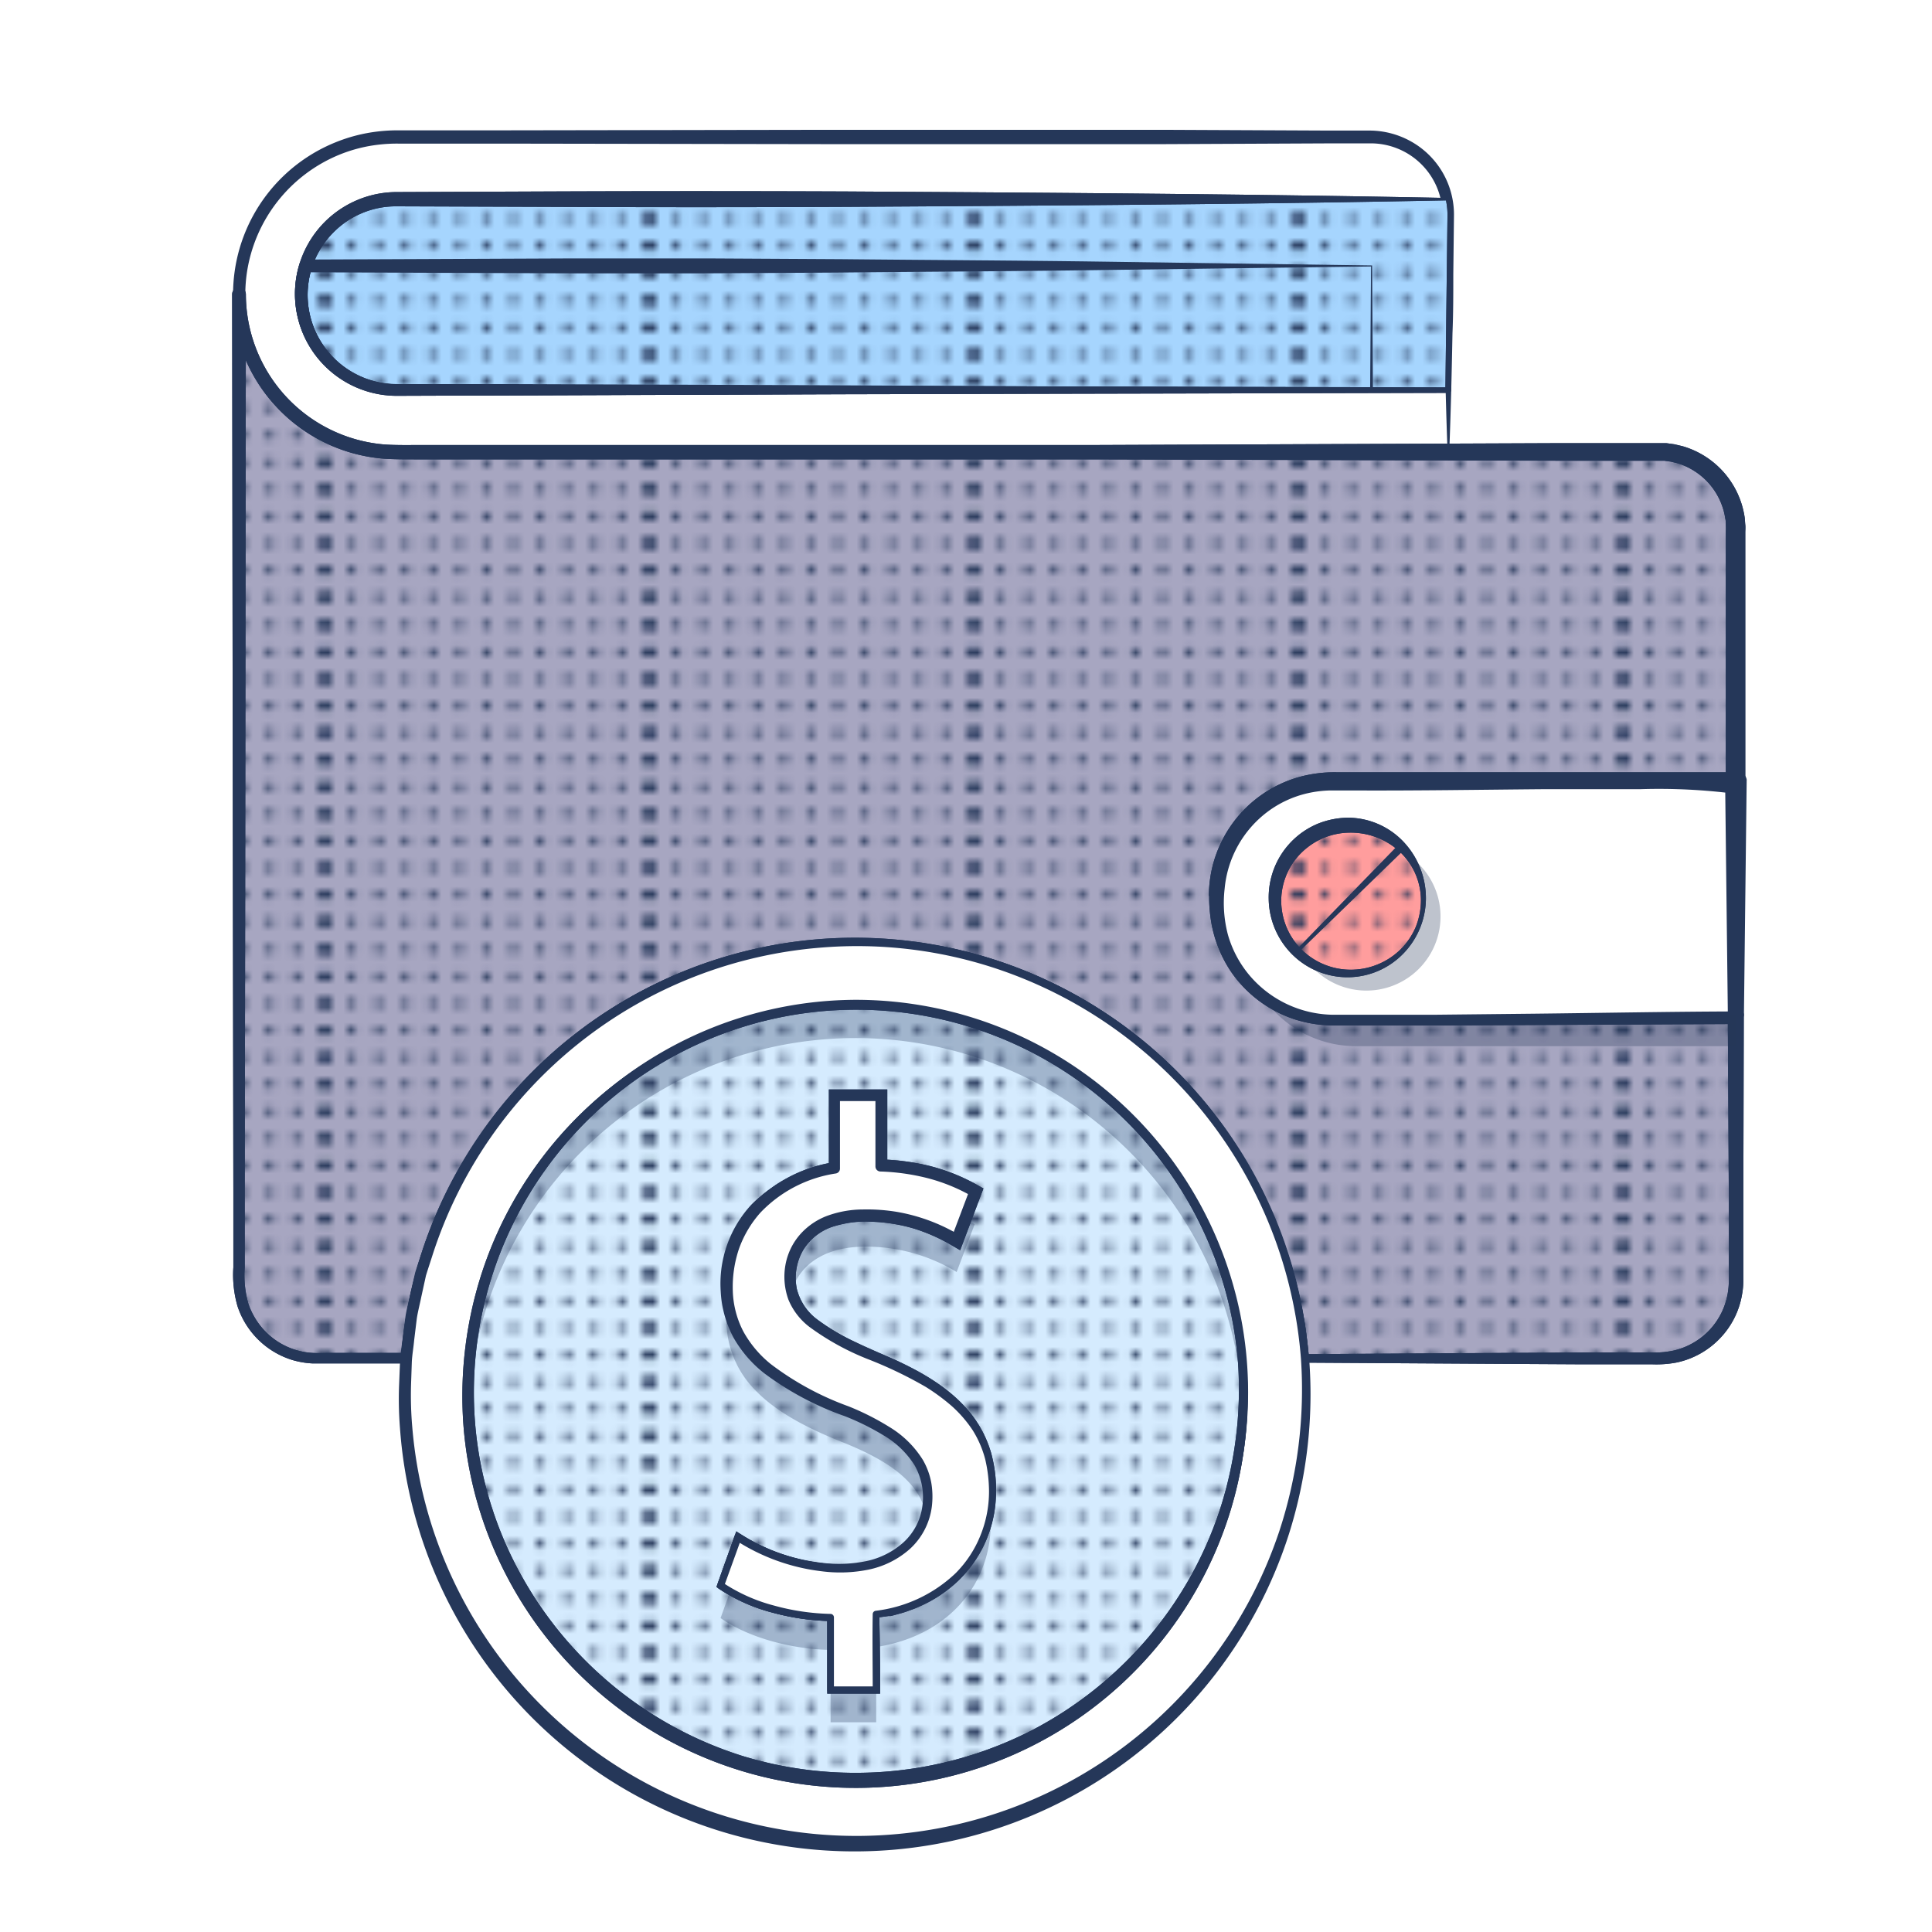 <svg id="Layer_1" data-name="Layer 1" xmlns="http://www.w3.org/2000/svg" xmlns:xlink="http://www.w3.org/1999/xlink" viewBox="0 0 256 256"><defs><style>.cls-1{fill:none;}.cls-2,.cls-9{fill:#253759;}.cls-3{clip-path:url(#clip-path);}.cls-4{clip-path:url(#clip-path-2);}.cls-5{fill:#fff;}.cls-6{fill:#a6d5fe;}.cls-7{fill:url(#New_Pattern_Swatch_1);}.cls-8{fill:#a7a6c1;}.cls-12,.cls-9{opacity:0.3;}.cls-10{fill:#ff9d9d;}.cls-11{fill:#d5ebfe;}</style><clipPath id="clip-path"><rect class="cls-1" x="42.85" width="43" height="43"/></clipPath><clipPath id="clip-path-2"><rect class="cls-1" x="-0.05" width="43" height="43"/></clipPath><pattern id="New_Pattern_Swatch_1" data-name="New Pattern Swatch 1" width="42.9" height="43" patternTransform="translate(0 596.97)" patternUnits="userSpaceOnUse" viewBox="0 0 42.9 43"><rect class="cls-1" width="42.9" height="43"/><circle class="cls-2" cx="42.91" cy="1.85" r="0.57"/><circle class="cls-2" cx="42.91" cy="5.42" r="0.57"/><circle class="cls-2" cx="42.91" cy="8.99" r="0.57"/><circle class="cls-2" cx="42.91" cy="12.57" r="0.57"/><circle class="cls-2" cx="42.91" cy="16.14" r="0.57"/><circle class="cls-2" cx="42.91" cy="19.71" r="0.57"/><circle class="cls-2" cx="42.91" cy="23.29" r="0.57"/><circle class="cls-2" cx="42.91" cy="26.86" r="0.57"/><circle class="cls-2" cx="42.91" cy="30.43" r="0.57"/><circle class="cls-2" cx="42.91" cy="34.01" r="0.57"/><circle class="cls-2" cx="42.91" cy="37.58" r="0.57"/><circle class="cls-2" cx="42.91" cy="41.15" r="0.57"/><circle class="cls-2" cx="42.89" cy="1.85" r="0.57"/><circle class="cls-2" cx="42.89" cy="5.42" r="0.57"/><circle class="cls-2" cx="42.89" cy="8.99" r="0.57"/><circle class="cls-2" cx="42.89" cy="12.57" r="0.57"/><circle class="cls-2" cx="42.89" cy="16.14" r="0.57"/><circle class="cls-2" cx="42.89" cy="19.71" r="0.57"/><circle class="cls-2" cx="42.89" cy="23.29" r="0.57"/><circle class="cls-2" cx="42.89" cy="26.86" r="0.57"/><circle class="cls-2" cx="42.89" cy="30.43" r="0.57"/><circle class="cls-2" cx="42.89" cy="34.01" r="0.57"/><circle class="cls-2" cx="42.89" cy="37.58" r="0.57"/><circle class="cls-2" cx="42.89" cy="41.15" r="0.57"/><g class="cls-3"><circle class="cls-2" cx="42.81" cy="1.85" r="0.57"/><circle class="cls-2" cx="42.81" cy="5.42" r="0.57"/><circle class="cls-2" cx="42.81" cy="8.99" r="0.57"/><circle class="cls-2" cx="42.81" cy="12.57" r="0.57"/><circle class="cls-2" cx="42.81" cy="16.14" r="0.57"/><circle class="cls-2" cx="42.81" cy="19.71" r="0.57"/><circle class="cls-2" cx="42.81" cy="23.29" r="0.57"/><circle class="cls-2" cx="42.81" cy="26.86" r="0.57"/><circle class="cls-2" cx="42.81" cy="30.43" r="0.57"/><circle class="cls-2" cx="42.81" cy="34.01" r="0.57"/><circle class="cls-2" cx="42.81" cy="37.58" r="0.57"/><circle class="cls-2" cx="42.81" cy="41.15" r="0.57"/><circle class="cls-2" cx="42.79" cy="1.85" r="0.57"/><circle class="cls-2" cx="42.79" cy="5.42" r="0.57"/><circle class="cls-2" cx="42.79" cy="8.99" r="0.57"/><circle class="cls-2" cx="42.79" cy="12.57" r="0.57"/><circle class="cls-2" cx="42.79" cy="16.14" r="0.57"/><circle class="cls-2" cx="42.79" cy="19.71" r="0.57"/><circle class="cls-2" cx="42.79" cy="23.29" r="0.57"/><circle class="cls-2" cx="42.79" cy="26.86" r="0.57"/><circle class="cls-2" cx="42.79" cy="30.43" r="0.57"/><circle class="cls-2" cx="42.79" cy="34.01" r="0.57"/><circle class="cls-2" cx="42.79" cy="37.58" r="0.57"/><circle class="cls-2" cx="42.79" cy="41.15" r="0.57"/></g><circle class="cls-2" cx="42.91" cy="1.85" r="0.57"/><circle class="cls-2" cx="42.91" cy="5.42" r="0.57"/><circle class="cls-2" cx="42.91" cy="8.99" r="0.57"/><circle class="cls-2" cx="42.91" cy="12.57" r="0.57"/><circle class="cls-2" cx="42.91" cy="16.14" r="0.57"/><circle class="cls-2" cx="42.91" cy="19.71" r="0.57"/><circle class="cls-2" cx="42.91" cy="23.29" r="0.57"/><circle class="cls-2" cx="42.91" cy="26.86" r="0.57"/><circle class="cls-2" cx="42.91" cy="30.43" r="0.57"/><circle class="cls-2" cx="42.91" cy="34.01" r="0.57"/><circle class="cls-2" cx="42.91" cy="37.58" r="0.57"/><circle class="cls-2" cx="42.91" cy="41.15" r="0.57"/><circle class="cls-2" cx="0.01" cy="1.85" r="0.57"/><circle class="cls-2" cx="3.59" cy="1.85" r="0.57"/><circle class="cls-2" cx="7.16" cy="1.85" r="0.57"/><circle class="cls-2" cx="10.73" cy="1.85" r="0.57"/><circle class="cls-2" cx="0.01" cy="5.42" r="0.57"/><circle class="cls-2" cx="3.59" cy="5.42" r="0.57"/><circle class="cls-2" cx="7.16" cy="5.42" r="0.57"/><circle class="cls-2" cx="10.73" cy="5.42" r="0.57"/><circle class="cls-2" cx="0.01" cy="8.99" r="0.57"/><circle class="cls-2" cx="3.59" cy="8.99" r="0.57"/><circle class="cls-2" cx="7.16" cy="8.99" r="0.57"/><circle class="cls-2" cx="10.73" cy="8.99" r="0.57"/><circle class="cls-2" cx="0.01" cy="12.57" r="0.57"/><circle class="cls-2" cx="3.59" cy="12.57" r="0.57"/><circle class="cls-2" cx="7.16" cy="12.57" r="0.57"/><circle class="cls-2" cx="10.73" cy="12.57" r="0.57"/><circle class="cls-2" cx="0.01" cy="16.14" r="0.57"/><circle class="cls-2" cx="3.59" cy="16.14" r="0.57"/><circle class="cls-2" cx="7.16" cy="16.14" r="0.57"/><circle class="cls-2" cx="10.73" cy="16.14" r="0.57"/><circle class="cls-2" cx="0.01" cy="19.71" r="0.57"/><circle class="cls-2" cx="3.59" cy="19.71" r="0.57"/><circle class="cls-2" cx="7.16" cy="19.71" r="0.57"/><circle class="cls-2" cx="10.73" cy="19.71" r="0.57"/><circle class="cls-2" cx="14.3" cy="1.85" r="0.57"/><circle class="cls-2" cx="17.88" cy="1.85" r="0.57"/><circle class="cls-2" cx="21.45" cy="1.85" r="0.57"/><circle class="cls-2" cx="25.02" cy="1.85" r="0.57"/><circle class="cls-2" cx="28.6" cy="1.85" r="0.57"/><circle class="cls-2" cx="14.3" cy="5.42" r="0.57"/><circle class="cls-2" cx="17.88" cy="5.42" r="0.57"/><circle class="cls-2" cx="21.45" cy="5.42" r="0.57"/><circle class="cls-2" cx="25.02" cy="5.42" r="0.57"/><circle class="cls-2" cx="28.6" cy="5.42" r="0.57"/><circle class="cls-2" cx="14.3" cy="8.99" r="0.57"/><circle class="cls-2" cx="17.88" cy="8.99" r="0.57"/><circle class="cls-2" cx="21.45" cy="8.99" r="0.57"/><circle class="cls-2" cx="25.02" cy="8.99" r="0.57"/><circle class="cls-2" cx="28.6" cy="8.99" r="0.57"/><circle class="cls-2" cx="14.3" cy="12.57" r="0.57"/><circle class="cls-2" cx="17.88" cy="12.57" r="0.57"/><circle class="cls-2" cx="21.45" cy="12.57" r="0.57"/><circle class="cls-2" cx="25.02" cy="12.57" r="0.57"/><circle class="cls-2" cx="28.6" cy="12.57" r="0.57"/><circle class="cls-2" cx="14.3" cy="16.14" r="0.57"/><circle class="cls-2" cx="17.88" cy="16.14" r="0.57"/><circle class="cls-2" cx="21.45" cy="16.14" r="0.57"/><circle class="cls-2" cx="25.02" cy="16.14" r="0.57"/><circle class="cls-2" cx="28.6" cy="16.14" r="0.57"/><circle class="cls-2" cx="14.3" cy="19.71" r="0.57"/><circle class="cls-2" cx="17.88" cy="19.71" r="0.57"/><circle class="cls-2" cx="21.45" cy="19.71" r="0.57"/><circle class="cls-2" cx="25.02" cy="19.71" r="0.57"/><circle class="cls-2" cx="28.6" cy="19.71" r="0.57"/><circle class="cls-2" cx="32.17" cy="1.85" r="0.57"/><circle class="cls-2" cx="35.74" cy="1.85" r="0.57"/><circle class="cls-2" cx="39.31" cy="1.85" r="0.57"/><circle class="cls-2" cx="42.89" cy="1.85" r="0.57"/><circle class="cls-2" cx="32.17" cy="5.42" r="0.57"/><circle class="cls-2" cx="35.74" cy="5.42" r="0.57"/><circle class="cls-2" cx="39.31" cy="5.42" r="0.57"/><circle class="cls-2" cx="42.89" cy="5.42" r="0.57"/><circle class="cls-2" cx="32.17" cy="8.99" r="0.57"/><circle class="cls-2" cx="35.74" cy="8.99" r="0.57"/><circle class="cls-2" cx="39.31" cy="8.99" r="0.57"/><circle class="cls-2" cx="42.89" cy="8.99" r="0.57"/><circle class="cls-2" cx="32.17" cy="12.57" r="0.57"/><circle class="cls-2" cx="35.74" cy="12.57" r="0.57"/><circle class="cls-2" cx="39.31" cy="12.57" r="0.57"/><circle class="cls-2" cx="42.89" cy="12.57" r="0.57"/><circle class="cls-2" cx="32.17" cy="16.14" r="0.57"/><circle class="cls-2" cx="35.74" cy="16.14" r="0.57"/><circle class="cls-2" cx="39.31" cy="16.14" r="0.57"/><circle class="cls-2" cx="42.89" cy="16.14" r="0.57"/><circle class="cls-2" cx="32.17" cy="19.71" r="0.57"/><circle class="cls-2" cx="35.74" cy="19.71" r="0.57"/><circle class="cls-2" cx="39.31" cy="19.71" r="0.57"/><circle class="cls-2" cx="42.89" cy="19.71" r="0.57"/><circle class="cls-2" cx="0.01" cy="23.29" r="0.57"/><circle class="cls-2" cx="3.59" cy="23.29" r="0.57"/><circle class="cls-2" cx="7.16" cy="23.29" r="0.57"/><circle class="cls-2" cx="10.73" cy="23.29" r="0.57"/><circle class="cls-2" cx="0.01" cy="26.86" r="0.57"/><circle class="cls-2" cx="3.59" cy="26.86" r="0.57"/><circle class="cls-2" cx="7.16" cy="26.86" r="0.57"/><circle class="cls-2" cx="10.73" cy="26.86" r="0.57"/><circle class="cls-2" cx="0.01" cy="30.43" r="0.57"/><circle class="cls-2" cx="3.59" cy="30.43" r="0.57"/><circle class="cls-2" cx="7.16" cy="30.43" r="0.57"/><circle class="cls-2" cx="10.73" cy="30.43" r="0.57"/><circle class="cls-2" cx="0.01" cy="34.01" r="0.57"/><circle class="cls-2" cx="3.59" cy="34.01" r="0.57"/><circle class="cls-2" cx="7.16" cy="34.01" r="0.57"/><circle class="cls-2" cx="10.73" cy="34.01" r="0.57"/><circle class="cls-2" cx="0.01" cy="37.58" r="0.57"/><circle class="cls-2" cx="3.59" cy="37.58" r="0.57"/><circle class="cls-2" cx="7.16" cy="37.58" r="0.57"/><circle class="cls-2" cx="10.73" cy="37.58" r="0.57"/><circle class="cls-2" cx="0.01" cy="41.15" r="0.57"/><circle class="cls-2" cx="3.59" cy="41.15" r="0.57"/><circle class="cls-2" cx="7.16" cy="41.15" r="0.57"/><circle class="cls-2" cx="10.73" cy="41.15" r="0.57"/><circle class="cls-2" cx="14.3" cy="23.29" r="0.57"/><circle class="cls-2" cx="17.88" cy="23.29" r="0.57"/><circle class="cls-2" cx="21.45" cy="23.29" r="0.57"/><circle class="cls-2" cx="25.02" cy="23.29" r="0.57"/><circle class="cls-2" cx="28.6" cy="23.29" r="0.57"/><circle class="cls-2" cx="14.3" cy="26.86" r="0.57"/><circle class="cls-2" cx="17.88" cy="26.86" r="0.57"/><circle class="cls-2" cx="21.45" cy="26.86" r="0.57"/><circle class="cls-2" cx="25.02" cy="26.86" r="0.57"/><circle class="cls-2" cx="28.6" cy="26.86" r="0.57"/><circle class="cls-2" cx="14.3" cy="30.43" r="0.57"/><circle class="cls-2" cx="17.88" cy="30.43" r="0.57"/><circle class="cls-2" cx="21.45" cy="30.43" r="0.57"/><circle class="cls-2" cx="25.02" cy="30.43" r="0.57"/><circle class="cls-2" cx="28.6" cy="30.43" r="0.57"/><circle class="cls-2" cx="14.3" cy="34.01" r="0.57"/><circle class="cls-2" cx="17.88" cy="34.01" r="0.57"/><circle class="cls-2" cx="21.45" cy="34.01" r="0.57"/><circle class="cls-2" cx="25.02" cy="34.01" r="0.57"/><circle class="cls-2" cx="28.6" cy="34.01" r="0.57"/><circle class="cls-2" cx="14.3" cy="37.58" r="0.57"/><circle class="cls-2" cx="17.88" cy="37.58" r="0.57"/><circle class="cls-2" cx="21.45" cy="37.58" r="0.57"/><circle class="cls-2" cx="25.02" cy="37.58" r="0.57"/><circle class="cls-2" cx="28.6" cy="37.58" r="0.57"/><circle class="cls-2" cx="14.3" cy="41.15" r="0.57"/><circle class="cls-2" cx="17.88" cy="41.15" r="0.57"/><circle class="cls-2" cx="21.45" cy="41.15" r="0.57"/><circle class="cls-2" cx="25.02" cy="41.15" r="0.57"/><circle class="cls-2" cx="28.6" cy="41.15" r="0.57"/><circle class="cls-2" cx="32.17" cy="23.29" r="0.57"/><circle class="cls-2" cx="35.74" cy="23.29" r="0.57"/><circle class="cls-2" cx="39.31" cy="23.29" r="0.57"/><circle class="cls-2" cx="42.89" cy="23.29" r="0.57"/><circle class="cls-2" cx="32.17" cy="26.86" r="0.57"/><circle class="cls-2" cx="35.74" cy="26.86" r="0.57"/><circle class="cls-2" cx="39.31" cy="26.86" r="0.57"/><circle class="cls-2" cx="42.89" cy="26.86" r="0.57"/><circle class="cls-2" cx="32.17" cy="30.43" r="0.57"/><circle class="cls-2" cx="35.74" cy="30.43" r="0.57"/><circle class="cls-2" cx="39.31" cy="30.43" r="0.57"/><circle class="cls-2" cx="42.89" cy="30.43" r="0.57"/><circle class="cls-2" cx="32.17" cy="34.01" r="0.57"/><circle class="cls-2" cx="35.74" cy="34.01" r="0.57"/><circle class="cls-2" cx="39.31" cy="34.01" r="0.57"/><circle class="cls-2" cx="42.89" cy="34.01" r="0.57"/><circle class="cls-2" cx="32.17" cy="37.58" r="0.57"/><circle class="cls-2" cx="35.74" cy="37.58" r="0.57"/><circle class="cls-2" cx="39.31" cy="37.58" r="0.57"/><circle class="cls-2" cx="42.89" cy="37.58" r="0.57"/><circle class="cls-2" cx="32.17" cy="41.15" r="0.57"/><circle class="cls-2" cx="35.74" cy="41.15" r="0.57"/><circle class="cls-2" cx="39.31" cy="41.15" r="0.57"/><circle class="cls-2" cx="42.89" cy="41.15" r="0.57"/><circle class="cls-2" cx="-0.01" cy="1.85" r="0.57"/><circle class="cls-2" cx="-0.01" cy="5.42" r="0.57"/><circle class="cls-2" cx="-0.01" cy="8.99" r="0.57"/><circle class="cls-2" cx="-0.01" cy="12.57" r="0.57"/><circle class="cls-2" cx="-0.01" cy="16.14" r="0.57"/><circle class="cls-2" cx="-0.01" cy="19.71" r="0.57"/><circle class="cls-2" cx="-0.01" cy="23.29" r="0.57"/><circle class="cls-2" cx="-0.01" cy="26.86" r="0.57"/><circle class="cls-2" cx="-0.01" cy="30.43" r="0.57"/><circle class="cls-2" cx="-0.01" cy="34.01" r="0.57"/><circle class="cls-2" cx="-0.01" cy="37.58" r="0.57"/><circle class="cls-2" cx="-0.01" cy="41.15" r="0.57"/><g class="cls-4"><circle class="cls-2" cx="-0.09" cy="1.85" r="0.57"/><circle class="cls-2" cx="-0.09" cy="5.42" r="0.57"/><circle class="cls-2" cx="-0.09" cy="8.99" r="0.57"/><circle class="cls-2" cx="-0.09" cy="12.57" r="0.57"/><circle class="cls-2" cx="-0.09" cy="16.14" r="0.57"/><circle class="cls-2" cx="-0.09" cy="19.71" r="0.57"/><circle class="cls-2" cx="-0.09" cy="23.29" r="0.57"/><circle class="cls-2" cx="-0.09" cy="26.86" r="0.57"/><circle class="cls-2" cx="-0.09" cy="30.43" r="0.57"/><circle class="cls-2" cx="-0.09" cy="34.01" r="0.57"/><circle class="cls-2" cx="-0.09" cy="37.58" r="0.57"/><circle class="cls-2" cx="-0.09" cy="41.15" r="0.57"/><circle class="cls-2" cx="-0.11" cy="1.85" r="0.57"/><circle class="cls-2" cx="-0.11" cy="5.42" r="0.57"/><circle class="cls-2" cx="-0.11" cy="8.99" r="0.57"/><circle class="cls-2" cx="-0.11" cy="12.57" r="0.57"/><circle class="cls-2" cx="-0.11" cy="16.14" r="0.57"/><circle class="cls-2" cx="-0.11" cy="19.71" r="0.57"/><circle class="cls-2" cx="-0.11" cy="23.29" r="0.57"/><circle class="cls-2" cx="-0.11" cy="26.86" r="0.57"/><circle class="cls-2" cx="-0.11" cy="30.43" r="0.57"/><circle class="cls-2" cx="-0.11" cy="34.01" r="0.57"/><circle class="cls-2" cx="-0.11" cy="37.58" r="0.57"/><circle class="cls-2" cx="-0.11" cy="41.15" r="0.57"/></g><circle class="cls-2" cx="0.01" cy="1.85" r="0.57"/><circle class="cls-2" cx="0.01" cy="5.42" r="0.57"/><circle class="cls-2" cx="0.01" cy="8.99" r="0.57"/><circle class="cls-2" cx="0.01" cy="12.57" r="0.57"/><circle class="cls-2" cx="0.01" cy="16.14" r="0.57"/><circle class="cls-2" cx="0.01" cy="19.71" r="0.57"/><circle class="cls-2" cx="0.01" cy="23.29" r="0.57"/><circle class="cls-2" cx="0.01" cy="26.86" r="0.57"/><circle class="cls-2" cx="0.01" cy="30.43" r="0.57"/><circle class="cls-2" cx="0.01" cy="34.01" r="0.57"/><circle class="cls-2" cx="0.01" cy="37.58" r="0.57"/><circle class="cls-2" cx="0.01" cy="41.15" r="0.57"/><circle class="cls-2" cx="-0.01" cy="1.85" r="0.57"/><circle class="cls-2" cx="-0.01" cy="5.42" r="0.57"/><circle class="cls-2" cx="-0.01" cy="8.99" r="0.57"/><circle class="cls-2" cx="-0.01" cy="12.57" r="0.57"/><circle class="cls-2" cx="-0.01" cy="16.14" r="0.57"/><circle class="cls-2" cx="-0.01" cy="19.71" r="0.57"/><circle class="cls-2" cx="-0.01" cy="23.29" r="0.57"/><circle class="cls-2" cx="-0.01" cy="26.86" r="0.57"/><circle class="cls-2" cx="-0.01" cy="30.43" r="0.57"/><circle class="cls-2" cx="-0.01" cy="34.01" r="0.57"/><circle class="cls-2" cx="-0.01" cy="37.58" r="0.57"/><circle class="cls-2" cx="-0.01" cy="41.15" r="0.57"/></pattern></defs><title>10-free-finance-icon</title><path class="cls-5" d="M191.9,28.46V59.92H52.54a20.88,20.88,0,1,1,0-41.75H181.61A10.32,10.32,0,0,1,191.7,26.4,10.66,10.66,0,0,1,191.9,28.46Z"/><path class="cls-2" d="M192.66,28.46l-.09,7.86c0,2.63,0,5.25-.11,7.87-.1,5.24-.22,10.48-.43,15.73h0a.13.13,0,0,1-.13.13c-29.18.14-58.36.39-87.54.44l-43.77.14-5.47,0H52.38a24.33,24.33,0,0,1-2.83-.21l-1.4-.22-1.37-.35-.69-.17-.66-.24L44.09,59a22.92,22.92,0,0,1-4.87-2.87,10.51,10.51,0,0,1-1.09-.91c-.34-.33-.71-.63-1-1a22.19,22.19,0,0,1-1.84-2.15,21.24,21.24,0,0,1-2.81-4.92,21.7,21.7,0,0,1,12-28.3A21.38,21.38,0,0,1,50,17.43a22.48,22.48,0,0,1,2.83-.16h2.74l10.94,0,43.77-.07,43.77,0,21.89.1,5.47,0A11.3,11.3,0,0,1,187,18.76,11.11,11.11,0,0,1,192.66,28.46Zm-1.52,0A9.51,9.51,0,0,0,181.36,19l-5.47,0-21.89.1-43.77,0-43.77-.07-10.94,0H52.78a20.71,20.71,0,0,0-2.62.14,19.66,19.66,0,0,0-5.07,1.28A20.09,20.09,0,0,0,32.7,36.23a20.32,20.32,0,0,0,1.24,10.32,19.92,19.92,0,0,0,2.58,4.56,20.3,20.3,0,0,0,1.7,2c.3.32.64.59,1,.9a10.19,10.19,0,0,0,1,.85,21,21,0,0,0,4.51,2.69l1.24.46.61.23.64.17,1.28.33,1.3.21a20.88,20.88,0,0,0,2.63.21l2.73,0,5.47,0,43.77.13c29.18.06,58.36.3,87.54.45l-.13.13h0c-.2-5.25-.32-10.49-.42-15.73-.07-2.62-.08-5.24-.11-7.87Z"/><path class="cls-6" d="M191.9,28.46V51.68H52.54A12.59,12.59,0,0,1,39.91,39a12.6,12.6,0,0,1,3.69-8.93,12.57,12.57,0,0,1,8.94-3.71H191.69A9.93,9.93,0,0,1,191.9,28.46Z"/><path class="cls-2" d="M192,28.46l.27,23.22a.36.36,0,0,1-.36.38h0l-79.55.18-39.78.14-19.88.07a13.49,13.49,0,1,1-.23-27l19.9-.08q19.89-.08,39.77,0c26.52.16,53,.33,79.55.86h0a.1.1,0,0,1,.1.09A12.11,12.11,0,0,1,192,28.46Zm-.2,0a9.37,9.37,0,0,0-.22-2l.11.09h0c-26.52.53-53,.7-79.55.86q-19.89.09-39.77,0l-19.89-.07a11.65,11.65,0,0,0-8.29,3.45,11.78,11.78,0,0,0-3.43,8.35A11.85,11.85,0,0,0,52.69,50.92L72.57,51l39.78.14,79.55.19h0l-.38.37Z"/><path class="cls-7" d="M191.9,28.46V51.68H52.54A12.59,12.59,0,0,1,39.91,39a12.6,12.6,0,0,1,3.69-8.93,12.57,12.57,0,0,1,8.94-3.71H191.69A9.93,9.93,0,0,1,191.9,28.46Z"/><path class="cls-2" d="M192,28.46l.27,23.22a.36.36,0,0,1-.36.38h0l-79.55.18-39.78.14-19.88.07a13.49,13.49,0,1,1-.23-27l19.9-.08q19.89-.08,39.77,0c26.52.16,53,.33,79.55.86h0a.1.1,0,0,1,.1.09A12.11,12.11,0,0,1,192,28.46Zm-.2,0a9.37,9.37,0,0,0-.22-2l.11.09h0c-26.52.53-53,.7-79.55.86q-19.89.09-39.77,0l-19.89-.07a11.65,11.65,0,0,0-8.29,3.45,11.78,11.78,0,0,0-3.43,8.35A11.85,11.85,0,0,0,52.69,50.92L72.57,51l39.78.14,79.55.19h0l-.38.37Z"/><path class="cls-8" d="M161.63,118.72v.88a15,15,0,0,0,15,15H230v35.11A10.29,10.29,0,0,1,219.7,180H172.92a59.73,59.73,0,0,0-119.1,0H42a10.29,10.29,0,0,1-10.29-10.3V39A20.88,20.88,0,0,0,52.54,59.92H219.7a10.29,10.29,0,0,1,10.2,8.9,9.19,9.19,0,0,1,.1,1.39v33.55H176.59A15,15,0,0,0,161.63,118.72Z"/><path class="cls-2" d="M163,118.72c0,.84,0,1.55.07,2.28a16,16,0,0,0,.41,2.17,13.85,13.85,0,0,0,1.8,4,13.71,13.71,0,0,0,6.87,5.29,14.55,14.55,0,0,0,4.34.76h4.86l9.72,0,38.89.19h0a1.1,1.1,0,0,1,1.1,1.11h0L231,159.08l0,6.13,0,3.06,0,1.55a10.24,10.24,0,0,1-.16,1.65,11,11,0,0,1-2.93,5.86,11.14,11.14,0,0,1-5.7,3.2,14.3,14.3,0,0,1-3.22.25l-3.06,0-6.13,0-12.26-.07-24.52-.15h0a.52.52,0,0,1-.52-.49,57.52,57.52,0,0,0-5.66-21.24,60.24,60.24,0,0,0-13.14-17.64,59.07,59.07,0,0,0-80.33.11,60.41,60.41,0,0,0-13,17.63A58.17,58.17,0,0,0,54.52,180a.72.72,0,0,1-.7.66H43.9c-.84,0-1.61,0-2.51,0a11.49,11.49,0,0,1-2.61-.44,11.07,11.07,0,0,1-7.31-7.15,15,15,0,0,1-.55-5.13V158l-.06-39.66L30.76,39h1.82A20,20,0,0,0,51,58.9c1.22.08,2.52.08,3.83.07h11.7l15.6,0,62.42,0L207,58.72l7.8,0,3.9,0h1l1.09,0,1.08.15,1.06.25a11.56,11.56,0,0,1,8.23,9.33c.06.35.06.73.1,1.09s0,.74,0,1v2l0,31.21a1.33,1.33,0,0,1-1.33,1.33h0l-38.45,0H177.13a14.58,14.58,0,0,0-4.36.56,13.6,13.6,0,0,0-9.73,13Zm-2.82,0A16.4,16.4,0,0,1,172,103a17.55,17.55,0,0,1,5.14-.67h14.42l38.45,0-1.33,1.33,0-31.21v-2a8.15,8.15,0,0,0,0-.89c0-.29,0-.57-.07-.85a9.06,9.06,0,0,0-6.39-7.34l-.83-.2-.85-.12-.86,0h-1l-3.9,0-7.8,0-62.41-.18-62.42,0-15.6,0H54.87c-1.3,0-2.59,0-4-.09A21.82,21.82,0,0,1,30.76,39a.91.91,0,0,1,1.82,0l-.09,79.33L32.43,158V168a13.74,13.74,0,0,0,.46,4.68,9.75,9.75,0,0,0,2.4,3.87,9.45,9.45,0,0,0,6.18,2.72c.75.05,1.63,0,2.44,0h9.92l-.7.66A59.5,59.5,0,0,1,59,158.28a62.07,62.07,0,0,1,13.38-18,60.22,60.22,0,0,1,81.9.08,61.23,61.23,0,0,1,19.16,39.56l-.53-.49,24.52-.15,12.26-.07,6.13,0,3.06,0a12.08,12.08,0,0,0,2.87-.25,9.47,9.47,0,0,0,4.8-2.76,9.38,9.38,0,0,0,2.41-5,10.56,10.56,0,0,0,.12-1.39v-1.52l0-3.06,0-6.13-.14-24.52,1.11,1.11-38.89.19-9.72,0h-4.87a17,17,0,0,1-5.2-.87,16.46,16.46,0,0,1-8.3-6.32,16.92,16.92,0,0,1-2.2-4.81,17.7,17.7,0,0,1-.51-2.61C160.26,120.41,160.2,119.5,160.22,118.72Z"/><path class="cls-7" d="M161.63,118.72v.88a15,15,0,0,0,15,15H230v35.11A10.29,10.29,0,0,1,219.7,180H172.92a59.73,59.73,0,0,0-119.1,0H42a10.29,10.29,0,0,1-10.29-10.3V39A20.88,20.88,0,0,0,52.54,59.92H219.7a10.29,10.29,0,0,1,10.2,8.9,9.19,9.19,0,0,1,.1,1.39v33.55H176.59A15,15,0,0,0,161.63,118.72Z"/><path class="cls-2" d="M163,118.72c0,.84,0,1.55.07,2.28a16,16,0,0,0,.41,2.17,13.85,13.85,0,0,0,1.8,4,13.71,13.71,0,0,0,6.87,5.29,14.55,14.55,0,0,0,4.34.76h4.86l9.72,0,38.89.19h0a1.1,1.1,0,0,1,1.1,1.11h0L231,159.08l0,6.13,0,3.06,0,1.55a10.24,10.24,0,0,1-.16,1.65,11,11,0,0,1-2.93,5.86,11.14,11.14,0,0,1-5.7,3.2,14.3,14.3,0,0,1-3.22.25l-3.06,0-6.13,0-12.26-.07-24.52-.15h0a.52.52,0,0,1-.52-.49,57.52,57.52,0,0,0-5.66-21.24,60.24,60.24,0,0,0-13.14-17.64,59.07,59.07,0,0,0-80.33.11,60.41,60.41,0,0,0-13,17.63A58.17,58.17,0,0,0,54.52,180a.72.72,0,0,1-.7.66H43.9c-.84,0-1.61,0-2.51,0a11.49,11.49,0,0,1-2.61-.44,11.07,11.07,0,0,1-7.31-7.15,15,15,0,0,1-.55-5.13V158l-.06-39.66L30.76,39h1.82A20,20,0,0,0,51,58.9c1.22.08,2.52.08,3.83.07h11.7l15.6,0,62.42,0L207,58.72l7.8,0,3.9,0h1l1.09,0,1.08.15,1.06.25a11.56,11.56,0,0,1,8.23,9.33c.06.35.06.73.1,1.09s0,.74,0,1v2l0,31.21a1.33,1.33,0,0,1-1.33,1.33h0l-38.45,0H177.13a14.58,14.58,0,0,0-4.36.56,13.6,13.6,0,0,0-9.73,13Zm-2.82,0A16.4,16.4,0,0,1,172,103a17.55,17.55,0,0,1,5.14-.67h14.42l38.45,0-1.33,1.33,0-31.21v-2a8.15,8.15,0,0,0,0-.89c0-.29,0-.57-.07-.85a9.06,9.06,0,0,0-6.39-7.34l-.83-.2-.85-.12-.86,0h-1l-3.9,0-7.8,0-62.41-.18-62.42,0-15.6,0H54.87c-1.3,0-2.59,0-4-.09A21.82,21.82,0,0,1,30.76,39a.91.91,0,0,1,1.82,0l-.09,79.33L32.43,158V168a13.74,13.74,0,0,0,.46,4.68,9.75,9.75,0,0,0,2.4,3.87,9.45,9.45,0,0,0,6.18,2.72c.75.05,1.63,0,2.44,0h9.92l-.7.66A59.5,59.5,0,0,1,59,158.28a62.07,62.07,0,0,1,13.38-18,60.22,60.22,0,0,1,81.9.08,61.23,61.23,0,0,1,19.16,39.56l-.53-.49,24.52-.15,12.26-.07,6.13,0,3.06,0a12.08,12.08,0,0,0,2.87-.25,9.47,9.47,0,0,0,4.8-2.76,9.38,9.38,0,0,0,2.41-5,10.56,10.56,0,0,0,.12-1.39v-1.52l0-3.06,0-6.13-.14-24.52,1.11,1.11-38.89.19-9.72,0h-4.87a17,17,0,0,1-5.2-.87,16.46,16.46,0,0,1-8.3-6.32,16.92,16.92,0,0,1-2.2-4.81,17.7,17.7,0,0,1-.51-2.61C160.26,120.41,160.2,119.5,160.22,118.72Z"/><path class="cls-5" d="M176.59,134.56H230v-30.8H176.59a15,15,0,0,0-15,15v.88A15,15,0,0,0,176.59,134.56Z"/><path class="cls-2" d="M176.59,134.46h13.35l13.35-.14c8.91-.1,17.81-.27,26.71-.3l-1.05.55-.36-30.79,1.41,1.41a79,79,0,0,0-12.66-.62c-4.22,0-8.44,0-12.66,0-8.44.07-16.88.21-25.31.17-1.05,0-2.14,0-3.14,0a15.15,15.15,0,0,0-2.93.36,14.06,14.06,0,0,0-5.35,2.47,14.38,14.38,0,0,0-5.68,10.2,16.47,16.47,0,0,0,.44,6.1,14.55,14.55,0,0,0,2.89,5.41A14.76,14.76,0,0,0,176.59,134.46Zm0,.2a15.22,15.22,0,0,1-11.4-5,15.42,15.42,0,0,1-3.3-5.52,17.48,17.48,0,0,1-.8-6.42,15.35,15.35,0,0,1,5.79-11.51,15.84,15.84,0,0,1,6-3,14.48,14.48,0,0,1,3.34-.48c1.1,0,2.12,0,3.19,0,8.43,0,16.87.1,25.31.17,4.22.06,8.44,0,12.66,0a79,79,0,0,0,12.66-.62,1.22,1.22,0,0,1,1.4,1,.75.75,0,0,1,0,.21v.2l-.36,30.79a.56.56,0,0,1-.56.55H230c-8.9,0-17.8-.2-26.71-.3l-13.35-.14Z"/><path class="cls-9" d="M230,134.56v4.06H179.67a14.94,14.94,0,0,1-13.26-8.06l0,0c.33.31.68.61,1,.89s.74.54,1.12.79l.59.36a15.38,15.38,0,0,0,1.87.91c.21.09.43.17.65.24l.67.22c.45.13.91.25,1.38.34l.7.12a14.25,14.25,0,0,0,2.18.16Z"/><circle class="cls-10" cx="178.78" cy="119.16" r="9.83"/><path class="cls-2" d="M188.94,119.16a10.57,10.57,0,0,1-3,7.2,10.29,10.29,0,0,1-7.2,3.13,10.4,10.4,0,0,1-7.41-2.92,10.58,10.58,0,0,1-3.22-7.41,10.58,10.58,0,0,1,6.48-10,11,11,0,0,1,4.15-.81,10.2,10.2,0,0,1,7.43,3.41A10.89,10.89,0,0,1,188.94,119.16Zm-.66,0a8.85,8.85,0,0,0-3-6.48,9.62,9.62,0,0,0-6.48-2.35,9.21,9.21,0,0,0-6.26,2.57,9,9,0,0,0-2.77,6.26,9.12,9.12,0,0,0,2.54,6.5,9.27,9.27,0,0,0,6.49,2.83,9.43,9.43,0,0,0,6.71-2.62,9.31,9.31,0,0,0,2.09-3.06A9.52,9.52,0,0,0,188.28,119.16Z"/><circle class="cls-7" cx="178.78" cy="119.16" r="9.83"/><path class="cls-2" d="M188.94,119.16a10.57,10.57,0,0,1-3,7.2,10.29,10.29,0,0,1-7.2,3.13,10.4,10.4,0,0,1-7.41-2.92,10.58,10.58,0,0,1-3.22-7.41,10.58,10.58,0,0,1,6.48-10,11,11,0,0,1,4.15-.81,10.2,10.2,0,0,1,7.43,3.41A10.89,10.89,0,0,1,188.94,119.16Zm-.66,0a8.85,8.85,0,0,0-3-6.48,9.62,9.62,0,0,0-6.48-2.35,9.21,9.21,0,0,0-6.26,2.57,9,9,0,0,0-2.77,6.26,9.12,9.12,0,0,0,2.54,6.5,9.27,9.27,0,0,0,6.49,2.83,9.43,9.43,0,0,0,6.71-2.62,9.31,9.31,0,0,0,2.09-3.06A9.52,9.52,0,0,0,188.28,119.16Z"/><path class="cls-9" d="M186.77,113.45a9.73,9.73,0,0,1,1.84,5.71,9.83,9.83,0,0,1-9.83,9.83,9.73,9.73,0,0,1-5.71-1.84,9.82,9.82,0,1,0,13.7-13.7Z"/><path class="cls-2" d="M171.69,125.93l13.66-14.05a.5.5,0,0,1,.72,0,.5.5,0,0,1,0,.71h0L172,126.25a.22.22,0,0,1-.32,0A.24.24,0,0,1,171.69,125.93Z"/><path class="cls-5" d="M172.92,180a59.73,59.73,0,0,0-119.1,0c-.11,1.51-.17,3-.17,4.6a59.7,59.7,0,0,0,55.46,59.57c1.4.11,2.82.16,4.25.16h.09a59.73,59.73,0,0,0,59.64-59.73C173.09,183,173,181.48,172.92,180Zm-59.56,55.94A51.12,51.12,0,0,1,80.77,224.2a51.66,51.66,0,0,1-9.64-10.49A50.85,50.85,0,0,1,62,184.57c0-1.56.07-3.09.21-4.6a51.32,51.32,0,0,1,80.25-37.66A52.35,52.35,0,0,1,153,152a51.07,51.07,0,0,1,11.51,28c.13,1.51.2,3,.2,4.6A51.4,51.4,0,0,1,113.36,235.91Z"/><path class="cls-2" d="M172.38,180a59.28,59.28,0,0,0-40.63-51.74,58.46,58.46,0,0,0-22.94-2.7,59,59,0,0,0-51.49,40.72c-.29.92-.6,1.83-.88,2.75l-.62,2.83c-.19.95-.44,1.88-.59,2.84l-.35,2.87c-.09,1-.26,1.91-.31,2.87l-.1,2.9a48.46,48.46,0,0,0,.16,5.78A59.06,59.06,0,0,0,169.51,202.9,60,60,0,0,0,172.38,180Zm1.08-.08a61.34,61.34,0,0,1-2.68,23.38A60.4,60.4,0,0,1,53,189.25a48.91,48.91,0,0,1-.11-5.93l.12-3c.05-1,.23-2,.34-2.95l.38-2.94c.16-1,.42-1.94.62-2.9l.66-2.9c.29-.94.61-1.88.92-2.82a60,60,0,0,1,52.77-41.26,59.37,59.37,0,0,1,23.34,2.72,60.27,60.27,0,0,1,41.39,52.63Z"/><path class="cls-2" d="M113.36,236.45a52,52,0,0,1-47.89-32,51.51,51.51,0,0,1-3.94-19.83,52.33,52.33,0,0,1,31.94-48.07,51.7,51.7,0,0,1,19.91-4.07,52,52,0,1,1,0,104Zm0-1.09a50.66,50.66,0,0,0,0-101.32A50.22,50.22,0,0,0,94,137.83a50.56,50.56,0,0,0-16.57,82.66,51.66,51.66,0,0,0,16.48,11A51,51,0,0,0,113.36,235.36Z"/><path class="cls-11" d="M164.51,180A51.07,51.07,0,0,0,153,152a52.35,52.35,0,0,0-10.51-9.65A51.32,51.32,0,0,0,62.24,180c-.14,1.51-.21,3-.21,4.6a50.85,50.85,0,0,0,9.1,29.14,51.66,51.66,0,0,0,9.64,10.49,51.31,51.31,0,0,0,83.94-39.63C164.71,183,164.64,181.48,164.51,180Zm-48.41,34v10h-6v-9.59c-5.56-.09-11.22-1.82-14.58-4.22l2.3-6.43a25.75,25.75,0,0,0,13.72,4.13c6.81,0,11.42-3.93,11.42-9.41,0-5.27-3.75-8.53-10.84-11.41-5.11-2-9.2-4.18-11.93-7a13.21,13.21,0,0,1-3.9-9.69c0-8,5.66-14,14.39-15.44v-9.59h6v9.3a26.13,26.13,0,0,1,12.47,3.36l-2.39,6.33a23.07,23.07,0,0,0-12.1-3.36c-7.38,0-10.16,4.41-10.16,8.34,0,4.81,3.41,7.3,11.43,10.75l.46.19c9.88,4,14.88,8.92,14.88,17.46C131.27,205.29,126,212.39,116.1,213.93Z"/><path class="cls-2" d="M164,180a50.69,50.69,0,0,0-5.59-19,50.77,50.77,0,0,0-49.56-27A50.73,50.73,0,0,0,63,189.11,49.91,49.91,0,0,0,68.67,208a51,51,0,0,0,29.67,24.66,51.26,51.26,0,0,0,38.41-3.4,51.09,51.09,0,0,0,15.4-12.29,50.48,50.48,0,0,0,9.59-17.25A51.55,51.55,0,0,0,164,180Zm1.08-.1a52.5,52.5,0,0,1-2,20.16A51.94,51.94,0,0,1,97.76,234.5a52.18,52.18,0,0,1-30.64-25.71,51.75,51.75,0,0,1-5.68-19.54,52.85,52.85,0,0,1,2.28-20.19,52,52,0,0,1,101.33,10.86Z"/><path class="cls-2" d="M116.51,214.28c.08,3.23.12,6.41.11,9.62v.52h-.51l-6,0h-.5V214.31l.48.49a31.36,31.36,0,0,1-7.71-1.12,23,23,0,0,1-7.14-3.19l-.31-.21.13-.36,2.29-6.42.21-.59.53.34a25.53,25.53,0,0,0,11,3.9,18.05,18.05,0,0,0,5.78-.21,10.51,10.51,0,0,0,5-2.54,8.45,8.45,0,0,0,1.43-10.32,12.19,12.19,0,0,0-4.08-3.93,32.87,32.87,0,0,0-5.25-2.6,40.13,40.13,0,0,1-10.67-5.71,16,16,0,0,1-4-4.7,14.08,14.08,0,0,1-1.65-6,16.71,16.71,0,0,1,.84-6.15,15.21,15.21,0,0,1,3.19-5.37A19.11,19.11,0,0,1,110.51,154l-.68.8,0-9.59v-.85h.86l6,0h.88v.89l0,9.3-.89-.92a30.58,30.58,0,0,1,6.65.9,25.63,25.63,0,0,1,6.26,2.54l.72.41-.29.77-2.38,6.33-.41,1.08-1-.58a24,24,0,0,0-5.13-2.29,22.42,22.42,0,0,0-5.52-.9,14.34,14.34,0,0,0-5.38.7,7.23,7.23,0,0,0-3.87,3.22,7.37,7.37,0,0,0-.74,5,7.26,7.26,0,0,0,2.89,4.17,28.93,28.93,0,0,0,4.88,2.86c1.73.84,3.48,1.56,5.32,2.38,3.58,1.66,7.17,3.71,9.81,6.9a15.19,15.19,0,0,1,2.85,5.44,18.56,18.56,0,0,1,.61,6.06,16.27,16.27,0,0,1-5,10.86,17.59,17.59,0,0,1-5,3.34,12,12,0,0,1-1.4.56,12.51,12.51,0,0,1-1.43.46l-.73.2-.36.09-.3,0A11.52,11.52,0,0,1,116.51,214.28Zm-.82-.7c.53-.17,1.09-.33,1.65-.46l.43-.09.34-.1.68-.2a10.21,10.21,0,0,0,1.35-.46,11.57,11.57,0,0,0,1.3-.56,16.42,16.42,0,0,0,4.61-3.2,15.2,15.2,0,0,0,4.41-10,17.13,17.13,0,0,0-.61-5.53,13.54,13.54,0,0,0-2.59-4.83c-2.39-2.84-5.79-4.78-9.26-6.35-1.74-.74-3.61-1.49-5.39-2.34a30.66,30.66,0,0,1-5.24-3,12,12,0,0,1-2.26-2.24,7.78,7.78,0,0,1-1.37-3,9.32,9.32,0,0,1,.88-6.36,9.15,9.15,0,0,1,4.93-4.12,16.09,16.09,0,0,1,6.15-.81,24.14,24.14,0,0,1,6,1,26.21,26.21,0,0,1,5.53,2.47l-1.39.51,2.39-6.33.43,1.17a24.58,24.58,0,0,0-5.79-2.37,28.91,28.91,0,0,0-6.23-.9l-.9,0v-.89l0-9.3.88.88-6,0,.85-.85,0,9.59v.69l-.67.11a17.59,17.59,0,0,0-10.07,5,13.86,13.86,0,0,0-2.92,4.82,15.38,15.38,0,0,0-.82,5.6,12.7,12.7,0,0,0,1.44,5.45,14.89,14.89,0,0,0,3.66,4.34,38.7,38.7,0,0,0,10.3,5.59,35.48,35.48,0,0,1,5.43,2.75,13.16,13.16,0,0,1,4.41,4.34,9.4,9.4,0,0,1,1.08,3,11,11,0,0,1,.08,3.14,9.07,9.07,0,0,1-2.85,5.51,11.75,11.75,0,0,1-5.51,2.78,19,19,0,0,1-6.11.22,26.56,26.56,0,0,1-11.38-4.06l.74-.25L96,210.25l-.18-.56a22.24,22.24,0,0,0,6.83,3,30.44,30.44,0,0,0,7.47,1.09h.48V223.9l-.5-.49,6,0-.51.51C115.58,220.47,115.62,217,115.69,213.58Z"/><path class="cls-7" d="M164.51,180A51.07,51.07,0,0,0,153,152a52.35,52.35,0,0,0-10.51-9.65A51.32,51.32,0,0,0,62.24,180c-.14,1.51-.21,3-.21,4.6a50.85,50.85,0,0,0,9.1,29.14,51.66,51.66,0,0,0,9.64,10.49,51.31,51.31,0,0,0,83.94-39.63C164.71,183,164.64,181.48,164.51,180Zm-48.41,34v10h-6v-9.59c-5.56-.09-11.22-1.82-14.58-4.22l2.3-6.43a25.75,25.75,0,0,0,13.72,4.13c6.81,0,11.42-3.93,11.42-9.41,0-5.27-3.75-8.53-10.84-11.41-5.11-2-9.2-4.18-11.93-7a13.21,13.21,0,0,1-3.9-9.69c0-8,5.66-14,14.39-15.44v-9.59h6v9.3a26.13,26.13,0,0,1,12.47,3.36l-2.39,6.33a23.07,23.07,0,0,0-12.1-3.36c-7.38,0-10.16,4.41-10.16,8.34,0,4.81,3.41,7.3,11.43,10.75l.46.19c9.88,4,14.88,8.92,14.88,17.46C131.27,205.29,126,212.39,116.1,213.93Z"/><path class="cls-2" d="M164,180a50.69,50.69,0,0,0-5.59-19,50.77,50.77,0,0,0-49.56-27A50.73,50.73,0,0,0,63,189.11,49.91,49.91,0,0,0,68.67,208a51,51,0,0,0,29.67,24.66,51.26,51.26,0,0,0,38.41-3.4,51.09,51.09,0,0,0,15.4-12.29,50.48,50.48,0,0,0,9.59-17.25A51.55,51.55,0,0,0,164,180Zm1.08-.1a52.5,52.5,0,0,1-2,20.16A51.94,51.94,0,0,1,97.76,234.5a52.18,52.18,0,0,1-30.64-25.71,51.75,51.75,0,0,1-5.68-19.54,52.85,52.85,0,0,1,2.28-20.19,52,52,0,0,1,101.33,10.86Z"/><path class="cls-2" d="M116.51,214.28c.08,3.23.12,6.41.11,9.62v.52h-.51l-6,0h-.5V214.31l.48.49a31.36,31.36,0,0,1-7.71-1.12,23,23,0,0,1-7.14-3.19l-.31-.21.13-.36,2.29-6.42.21-.59.53.34a25.53,25.53,0,0,0,11,3.9,18.05,18.05,0,0,0,5.78-.21,10.51,10.51,0,0,0,5-2.54,8.45,8.45,0,0,0,1.43-10.32,12.19,12.19,0,0,0-4.08-3.93,32.87,32.87,0,0,0-5.25-2.6,40.13,40.13,0,0,1-10.67-5.71,16,16,0,0,1-4-4.7,14.08,14.08,0,0,1-1.65-6,16.71,16.71,0,0,1,.84-6.15,15.21,15.21,0,0,1,3.19-5.37A19.11,19.11,0,0,1,110.51,154l-.68.8,0-9.59v-.85h.86l6,0h.88v.89l0,9.3-.89-.92a30.58,30.58,0,0,1,6.65.9,25.63,25.63,0,0,1,6.26,2.54l.72.41-.29.77-2.38,6.33-.41,1.08-1-.58a24,24,0,0,0-5.13-2.29,22.42,22.42,0,0,0-5.52-.9,14.34,14.34,0,0,0-5.38.7,7.23,7.23,0,0,0-3.87,3.22,7.37,7.37,0,0,0-.74,5,7.26,7.26,0,0,0,2.89,4.17,28.93,28.93,0,0,0,4.88,2.86c1.73.84,3.48,1.56,5.32,2.38,3.58,1.66,7.17,3.71,9.81,6.9a15.19,15.19,0,0,1,2.85,5.44,18.56,18.56,0,0,1,.61,6.06,16.27,16.27,0,0,1-5,10.86,17.59,17.59,0,0,1-5,3.34,12,12,0,0,1-1.4.56,12.51,12.51,0,0,1-1.43.46l-.73.2-.36.09-.3,0A11.52,11.52,0,0,1,116.51,214.28Zm-.82-.7c.53-.17,1.09-.33,1.65-.46l.43-.09.34-.1.68-.2a10.21,10.21,0,0,0,1.35-.46,11.57,11.57,0,0,0,1.3-.56,16.42,16.42,0,0,0,4.61-3.2,15.2,15.2,0,0,0,4.41-10,17.13,17.13,0,0,0-.61-5.53,13.54,13.54,0,0,0-2.59-4.83c-2.39-2.84-5.79-4.78-9.26-6.35-1.74-.74-3.61-1.49-5.39-2.34a30.66,30.66,0,0,1-5.24-3,12,12,0,0,1-2.26-2.24,7.78,7.78,0,0,1-1.37-3,9.32,9.32,0,0,1,.88-6.36,9.15,9.15,0,0,1,4.93-4.12,16.09,16.09,0,0,1,6.15-.81,24.14,24.14,0,0,1,6,1,26.21,26.21,0,0,1,5.53,2.47l-1.39.51,2.39-6.33.43,1.17a24.58,24.58,0,0,0-5.79-2.37,28.91,28.91,0,0,0-6.23-.9l-.9,0v-.89l0-9.3.88.88-6,0,.85-.85,0,9.59v.69l-.67.11a17.59,17.59,0,0,0-10.07,5,13.86,13.86,0,0,0-2.92,4.82,15.38,15.38,0,0,0-.82,5.6,12.7,12.7,0,0,0,1.44,5.45,14.89,14.89,0,0,0,3.66,4.34,38.7,38.7,0,0,0,10.3,5.59,35.48,35.48,0,0,1,5.43,2.75,13.16,13.16,0,0,1,4.41,4.34,9.4,9.4,0,0,1,1.08,3,11,11,0,0,1,.08,3.14,9.07,9.07,0,0,1-2.85,5.51,11.75,11.75,0,0,1-5.51,2.78,19,19,0,0,1-6.11.22,26.56,26.56,0,0,1-11.38-4.06l.74-.25L96,210.25l-.18-.56a22.24,22.24,0,0,0,6.83,3,30.44,30.44,0,0,0,7.47,1.09h.48V223.9l-.5-.49,6,0-.51.51C115.58,220.47,115.62,217,115.69,213.58Z"/><g class="cls-12"><path class="cls-2" d="M116.1,213.93v4.31c9.88-1.54,15.17-8.64,15.17-16.31a18.25,18.25,0,0,0-.15-2.26C130.27,206.52,125.1,212.53,116.1,213.93Z"/><rect class="cls-2" x="110.06" y="223.9" width="6.04" height="4.31"/><path class="cls-2" d="M62.24,184.28a51.32,51.32,0,0,1,80.25-37.66A52.35,52.35,0,0,1,153,156.27a51.07,51.07,0,0,1,11.51,28c.06.77.11,1.55.15,2.33,0-.68.05-1.36.05-2,0-1.56-.07-3.09-.2-4.6A51.07,51.07,0,0,0,153,152a52.35,52.35,0,0,0-10.51-9.65A51.32,51.32,0,0,0,62.24,180c-.14,1.51-.21,3-.21,4.6,0,.74,0,1.47,0,2.19C62.11,185.93,62.17,185.1,62.24,184.28Z"/><path class="cls-2" d="M110.06,218.62v-4.31a28.91,28.91,0,0,1-13.32-3.42l-1.26,3.51C98.84,216.8,104.5,218.53,110.06,218.62Z"/><path class="cls-2" d="M104.5,169.22a7.91,7.91,0,0,0,.29,2.17c.87-3.24,3.82-6.2,9.87-6.2a23.07,23.07,0,0,1,12.1,3.36l2.39-6.33c-.43-.25-.89-.48-1.36-.72l-1,2.74a23.07,23.07,0,0,0-12.1-3.36C107.28,160.88,104.5,165.29,104.5,169.22Z"/><path class="cls-2" d="M100.15,184.28c2.73,2.82,6.82,5,11.93,7,6,2.46,9.65,5.2,10.59,9.22a9.12,9.12,0,0,0,.25-2.12c0-5.27-3.75-8.53-10.84-11.41-5.11-2-9.2-4.18-11.93-7a13,13,0,0,1-3.74-7.54,15.25,15.25,0,0,0-.16,2.16A13.23,13.23,0,0,0,100.15,184.28Z"/></g><path class="cls-5" d="M131.27,197.62c0,7.67-5.29,14.77-15.17,16.31v10h-6v-9.59c-5.56-.09-11.22-1.82-14.58-4.22l2.3-6.43a25.75,25.75,0,0,0,13.72,4.13c6.81,0,11.42-3.93,11.42-9.41,0-5.27-3.75-8.53-10.84-11.41-5.11-2-9.2-4.18-11.93-7a13.21,13.21,0,0,1-3.9-9.69c0-8,5.66-14,14.39-15.44v-9.59h6v9.3a26.13,26.13,0,0,1,12.47,3.36l-2.39,6.33a23.07,23.07,0,0,0-12.1-3.36c-7.38,0-10.16,4.41-10.16,8.34,0,4.81,3.41,7.3,11.43,10.75l.46.19C126.27,184.19,131.27,189.08,131.27,197.62Z"/><path class="cls-2" d="M131.48,197.62A16.49,16.49,0,0,1,127,208.84a17.55,17.55,0,0,1-5,3.65,22.22,22.22,0,0,1-5.9,1.89l.39-.45c0,3.32-.06,6.65,0,10a.42.42,0,0,1-.42.43h-6a.44.44,0,0,1-.44-.44h0l0-9.59.45.46a32,32,0,0,1-7.71-1.1,23.57,23.57,0,0,1-7.14-3.18.49.49,0,0,1-.18-.56h0l2.28-6.43a.5.5,0,0,1,.65-.3l.1.05h0A25.56,25.56,0,0,0,109,207.09a17.9,17.9,0,0,0,5.76-.23,10.61,10.61,0,0,0,5-2.53,7.91,7.91,0,0,0,2.47-4.84,8.58,8.58,0,0,0-1.06-5.36,12,12,0,0,0-4-3.88,33.53,33.53,0,0,0-5.23-2.6,39.94,39.94,0,0,1-10.71-5.71,16.28,16.28,0,0,1-4.06-4.74,14.54,14.54,0,0,1-1.67-6.06,15.4,15.4,0,0,1,4.11-11.57,19.19,19.19,0,0,1,11-5.38l-.55.65c0-3.2,0-6.4,0-9.59a.64.64,0,0,1,.63-.65h6.05a.66.66,0,0,1,.66.65h0l0,9.3-.66-.68a30.08,30.08,0,0,1,6.6.92,25.22,25.22,0,0,1,6.19,2.51.7.7,0,0,1,.31.85l-2.39,6.33v0a.69.69,0,0,1-.88.4l-.11-.06a22.84,22.84,0,0,0-7.83-3,17.68,17.68,0,0,0-8.26.3,7.4,7.4,0,0,0-5.12,5.69,7.08,7.08,0,0,0,2.72,7.16,33.44,33.44,0,0,0,7.4,4.16,55.74,55.74,0,0,1,7.83,3.86,18.69,18.69,0,0,1,6.22,6.16,16.86,16.86,0,0,1,1.62,4.08A19.94,19.94,0,0,1,131.48,197.62Zm-.43,0a18.9,18.9,0,0,0-.5-4.24,13.73,13.73,0,0,0-1.68-3.89,16.54,16.54,0,0,0-2.77-3.19,27.14,27.14,0,0,0-3.42-2.52,55.09,55.09,0,0,0-7.74-3.71,34.28,34.28,0,0,1-7.69-4.25,8.73,8.73,0,0,1-2.78-3.61,8.9,8.9,0,0,1-.4-4.57,8.35,8.35,0,0,1,2-4.13,9,9,0,0,1,3.83-2.51,13.94,13.94,0,0,1,4.45-.74,24.44,24.44,0,0,1,4.44.31,24.15,24.15,0,0,1,8.3,3.06l-1,.36,2.39-6.33.31.85a23.84,23.84,0,0,0-5.85-2.39,29,29,0,0,0-6.29-.89h0a.67.67,0,0,1-.65-.68l0-9.3.66.65h-6l.64-.64q0,4.78,0,9.59a.65.65,0,0,1-.54.64h0a17.38,17.38,0,0,0-10,5.19,14.54,14.54,0,0,0-2.85,4.82,15.82,15.82,0,0,0-.81,5.56,12.41,12.41,0,0,0,1.41,5.39,14.55,14.55,0,0,0,3.64,4.31,38.75,38.75,0,0,0,10.27,5.58,34.27,34.27,0,0,1,5.44,2.75,13.27,13.27,0,0,1,4.44,4.38,9.51,9.51,0,0,1,1.1,3,10.94,10.94,0,0,1,.07,3.18,9.16,9.16,0,0,1-2.88,5.57A11.82,11.82,0,0,1,115,208a18.93,18.93,0,0,1-6.14.2,26.72,26.72,0,0,1-11.38-4.11l.76-.25-2.32,6.41-.17-.56a22.41,22.41,0,0,0,6.83,3.06,30.45,30.45,0,0,0,7.47,1.1.46.46,0,0,1,.45.46l0,9.59-.44-.44,6,0-.42.42c0-3.32-.06-6.65,0-10h0a.45.45,0,0,1,.38-.44,18.52,18.52,0,0,0,10.62-5,15,15,0,0,0,3.28-5A15.51,15.51,0,0,0,131.05,197.62Z"/><path class="cls-2" d="M181.81,35.17l.11,16.51a.19.19,0,0,1-.18.19h0l-76.45.37-38.23.15-9.55,0H52.73A13.47,13.47,0,0,1,39.67,35a.86.86,0,0,1,.81-.61h0L76,34.24l17.76,0,17.73.1c11.79.12,23.6.17,35.31.34Zm-.14.14-35.61.47c-11.83.17-23.56.22-35.31.34l-17.58.1-17.56,0-35.12-.14.83-.6a11.78,11.78,0,0,0,.6,8.67,11.91,11.91,0,0,0,6.41,5.94,12.38,12.38,0,0,0,4.4.8l4.78,0,9.55,0,38.23.14,76.45.38-.19.18Z"/></svg>